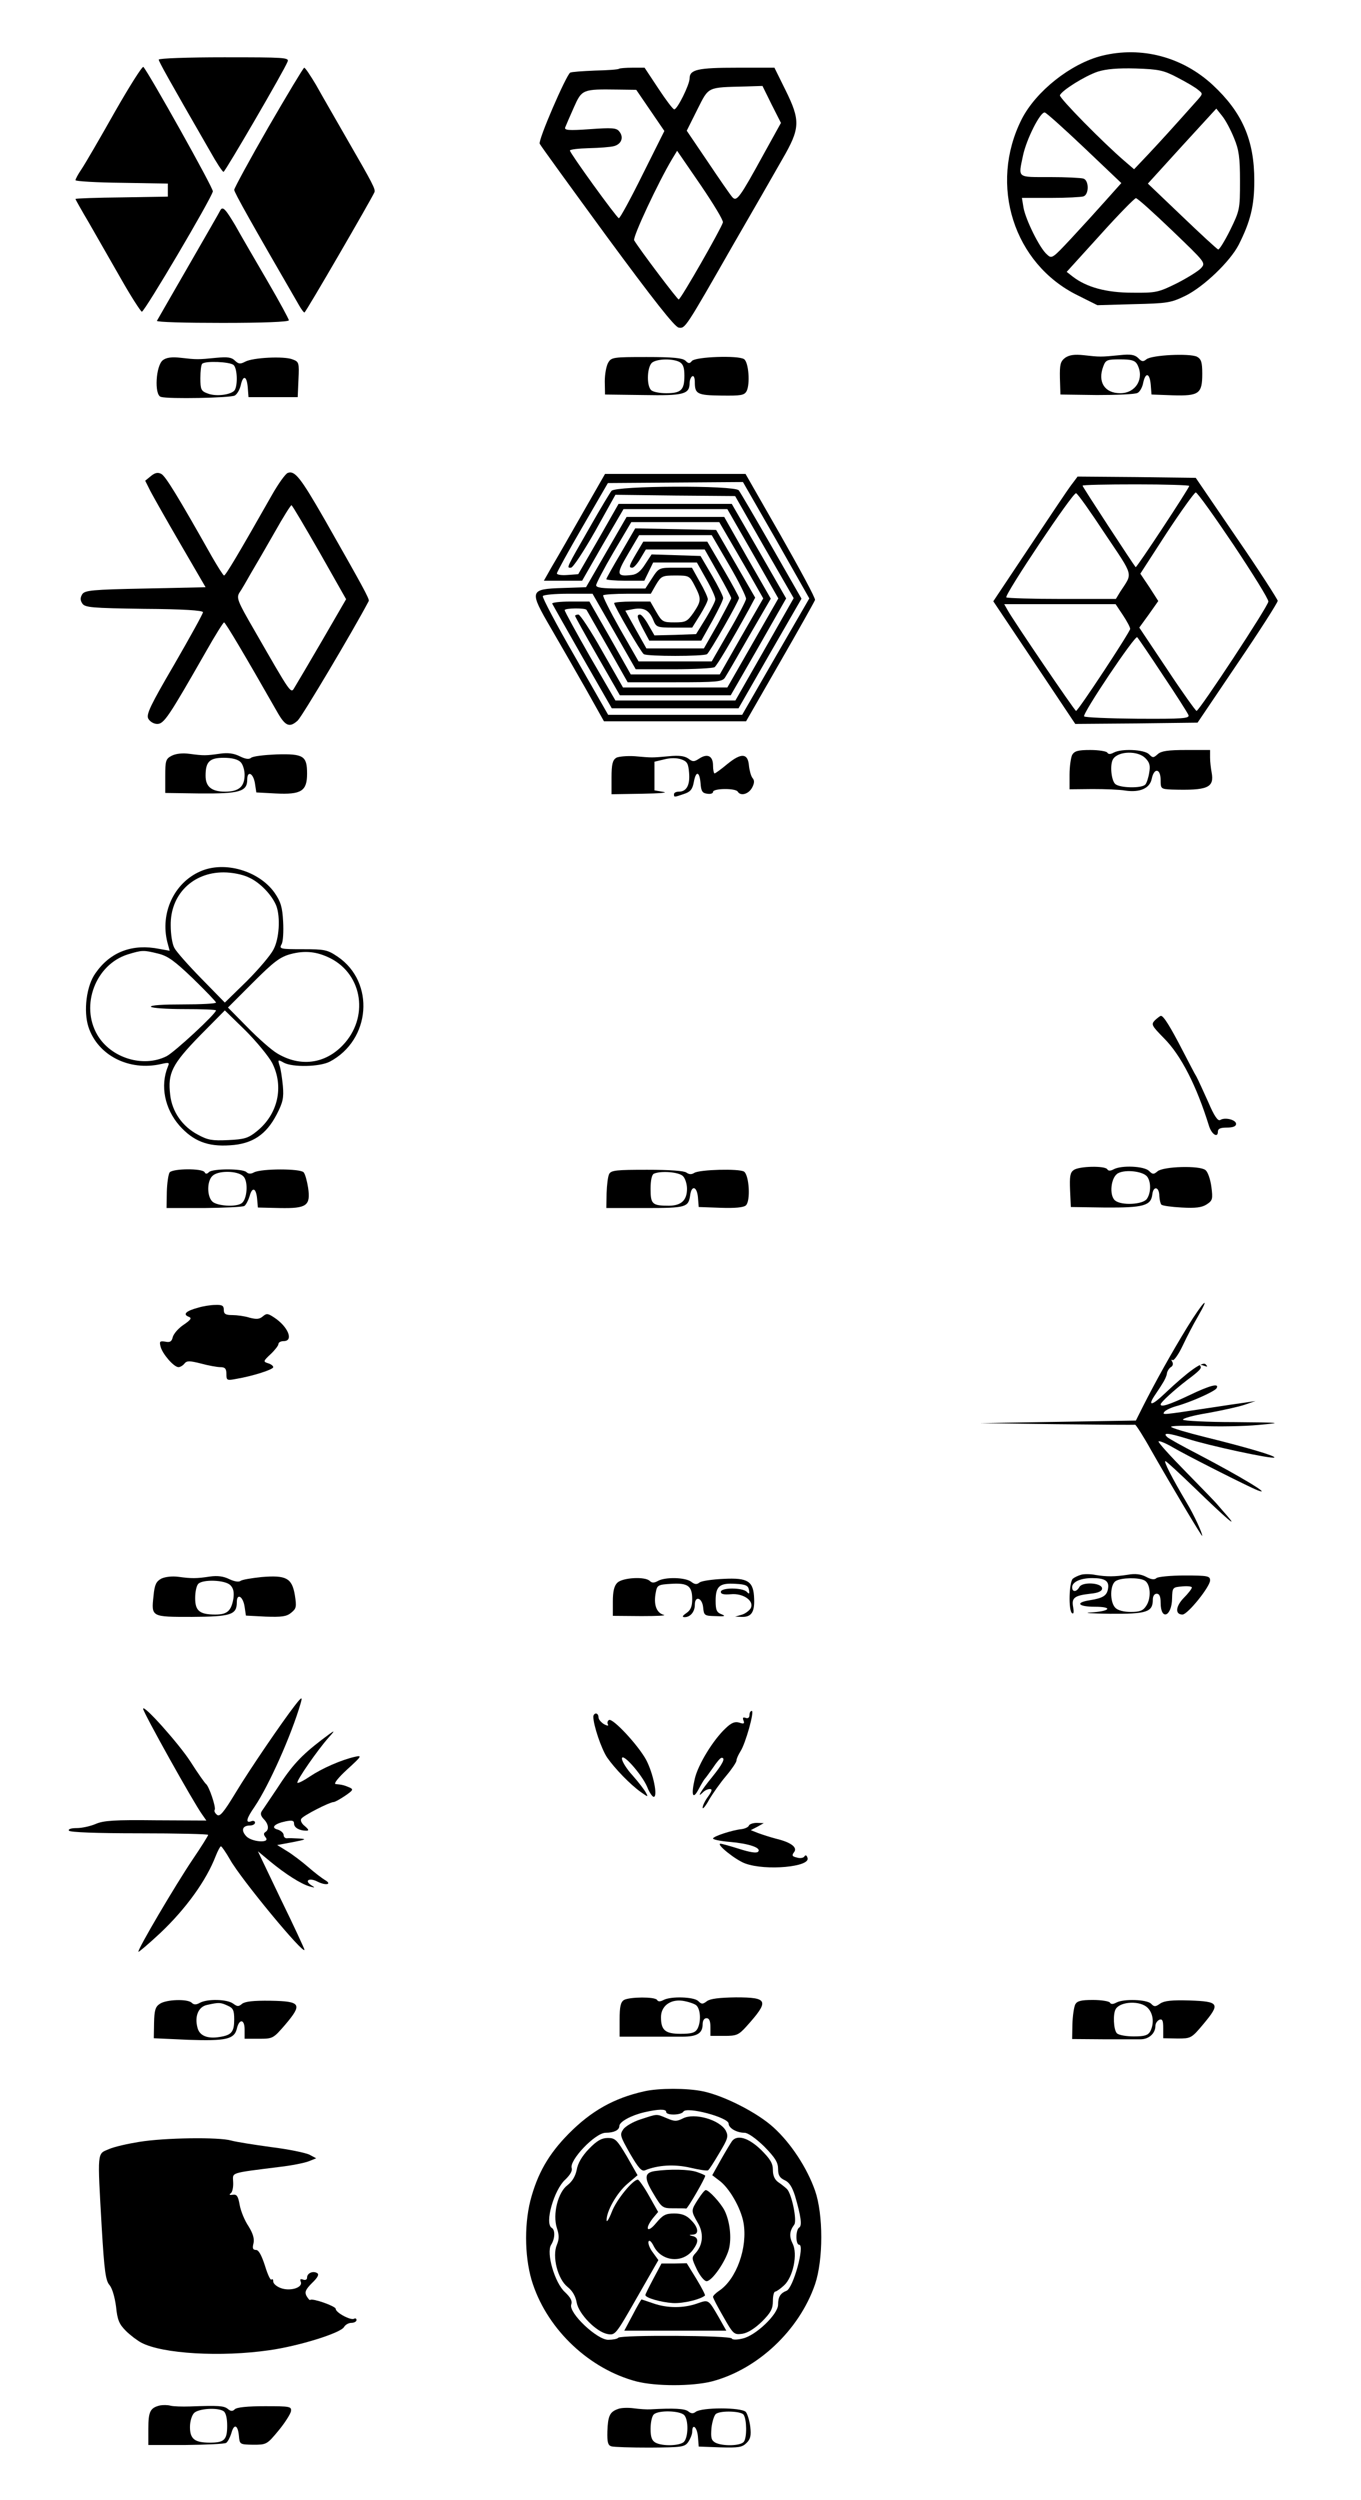 <?xml version="1.0" standalone="no"?>
<!DOCTYPE svg PUBLIC "-//W3C//DTD SVG 20010904//EN"
 "http://www.w3.org/TR/2001/REC-SVG-20010904/DTD/svg10.dtd">
<svg version="1.0" xmlns="http://www.w3.org/2000/svg"
 width="523pt" height="960pt" viewBox="0 0 523 960"
 preserveAspectRatio="xMidYMid meet">
<g transform="translate(0,960) scale(0.1,-0.1)"
fill="#000000" stroke="none">
<path d="M4235 9386 c-120 -30 -254 -136 -309 -244 -127 -252 -31 -555 215
-676 l76 -38 139 4 c130 3 143 5 199 32 71 35 172 132 205 196 45 89 60 149
60 246 0 156 -46 262 -160 368 -117 108 -274 149 -425 112z m290 -84 c33 -17
69 -38 79 -47 19 -15 19 -15 -5 -42 -90 -101 -139 -155 -187 -206 l-54 -57
-36 31 c-83 71 -252 243 -249 253 6 18 97 75 146 91 32 10 77 14 146 12 89 -3
107 -7 160 -35z m217 -232 c19 -45 23 -75 23 -166 0 -108 -1 -112 -38 -188
-21 -42 -42 -76 -46 -74 -5 2 -67 59 -139 128 l-131 125 131 144 132 144 23
-29 c13 -16 33 -54 45 -84z m-574 -39 l141 -134 -59 -66 c-32 -36 -92 -102
-133 -146 -73 -78 -75 -80 -94 -62 -28 24 -82 134 -90 180 l-6 37 111 0 c61 0
117 3 126 6 21 8 21 60 0 68 -9 3 -67 6 -130 6 -128 0 -121 -5 -103 82 13 63
67 170 84 166 7 -2 75 -63 153 -137z m336 -316 c129 -124 130 -124 111 -145
-10 -11 -52 -37 -93 -58 -71 -35 -80 -37 -171 -36 -100 0 -176 21 -229 62
l-23 18 128 141 c70 78 133 142 138 142 6 0 68 -56 139 -124z"/>
<path d="M610 9371 c0 -7 36 -72 198 -353 24 -43 47 -78 51 -78 6 0 234 391
246 423 7 16 -9 17 -244 17 -138 0 -251 -4 -251 -9z"/>
<path d="M440 9168 c-57 -101 -114 -199 -127 -218 -13 -19 -23 -38 -23 -42 0
-4 80 -9 178 -10 l177 -3 0 -25 0 -25 -177 -3 c-98 -1 -178 -4 -178 -6 0 -2
23 -43 52 -92 28 -49 83 -145 122 -213 39 -69 76 -126 81 -128 9 -3 266 432
273 462 3 11 -246 455 -267 478 -4 4 -54 -75 -111 -175z"/>
<path d="M1031 9111 c-72 -125 -131 -234 -131 -240 0 -10 70 -134 249 -443 9
-16 18 -28 21 -28 5 0 260 440 269 462 4 12 -5 30 -105 203 -44 77 -98 170
-119 208 -22 37 -42 67 -46 67 -3 0 -65 -103 -138 -229z"/>
<path d="M2379 9336 c-3 -3 -44 -6 -92 -7 -48 -2 -91 -5 -96 -8 -16 -11 -124
-260 -117 -273 3 -7 120 -168 259 -358 176 -239 260 -346 275 -348 25 -4 24
-6 207 314 76 131 162 281 191 332 69 119 71 148 12 267 l-42 85 -144 0 c-150
0 -182 -7 -182 -41 0 -24 -47 -119 -59 -119 -5 0 -32 36 -61 80 l-53 80 -47 0
c-25 0 -49 -2 -51 -4z m586 -137 l36 -71 -67 -121 c-91 -166 -103 -182 -119
-165 -7 7 -49 68 -94 135 l-82 121 40 80 c46 91 36 86 188 90 l63 2 35 -71z
m-466 -23 l54 -79 -84 -168 c-46 -93 -87 -168 -91 -167 -10 4 -188 250 -188
260 0 4 33 8 73 9 39 1 83 4 97 8 29 8 38 35 19 57 -10 13 -29 14 -112 8 -84
-6 -99 -4 -95 7 3 8 18 42 33 76 31 70 33 71 170 69 l70 -1 54 -79z m279 -430
c-5 -21 -162 -296 -170 -296 -5 0 -148 189 -171 227 -7 11 92 222 145 311 l20
33 90 -131 c49 -72 88 -136 86 -144z"/>
<path d="M847 8793 c-2 -5 -57 -100 -122 -213 -65 -113 -120 -208 -122 -212
-2 -5 111 -8 251 -8 156 0 256 4 256 10 0 5 -37 73 -83 152 -46 79 -101 173
-122 211 -38 64 -49 76 -58 60z"/>
<path d="M4093 8226 c-18 -14 -21 -25 -20 -78 l2 -63 140 -2 c77 0 147 3 156
8 9 4 19 22 22 39 9 42 25 38 29 -7 l3 -38 81 -3 c102 -3 114 6 114 83 0 44
-4 56 -20 65 -27 14 -175 7 -195 -10 -12 -10 -18 -9 -31 5 -14 13 -29 16 -73
11 -70 -7 -75 -7 -136 0 -36 4 -56 1 -72 -10z m277 -25 c29 -54 -5 -111 -65
-111 -61 0 -88 44 -65 104 9 24 15 26 64 26 44 0 57 -4 66 -19z"/>
<path d="M626 8217 c-27 -20 -34 -133 -8 -141 29 -9 266 -4 284 5 9 5 19 22
23 39 9 41 23 38 27 -7 l3 -38 95 0 94 0 3 68 c3 64 2 68 -23 77 -32 13 -153
7 -182 -9 -19 -10 -25 -9 -39 4 -13 13 -28 15 -72 11 -70 -7 -75 -7 -136 0
-35 4 -56 1 -69 -9z m272 -19 c14 -14 16 -76 4 -96 -12 -18 -72 -26 -104 -13
-25 9 -28 15 -28 59 0 27 3 52 7 55 11 12 108 8 121 -5z"/>
<path d="M2337 8207 c-7 -12 -13 -44 -13 -72 l1 -50 147 -2 c156 -3 178 3 178
47 0 10 5 22 10 25 6 4 10 -6 10 -22 0 -46 9 -51 102 -52 76 -1 88 1 97 17 14
27 8 112 -10 123 -23 15 -186 9 -200 -7 -9 -11 -13 -11 -25 1 -11 10 -46 14
-149 14 -129 0 -136 -1 -148 -22z m274 3 c14 -8 19 -21 19 -53 0 -55 -13 -67
-70 -67 -25 0 -51 5 -58 12 -19 19 -15 95 6 107 22 14 78 14 103 1z"/>
<path d="M580 7772 l-22 -18 20 -40 c11 -21 63 -113 116 -204 l96 -165 -231
-5 c-207 -4 -233 -7 -243 -22 -8 -13 -8 -23 0 -35 10 -16 35 -18 238 -21 149
-1 226 -6 226 -13 0 -6 -50 -96 -110 -200 -93 -159 -109 -193 -100 -209 6 -11
21 -20 34 -20 26 0 43 25 187 277 35 62 67 113 70 113 5 0 76 -119 206 -347
30 -52 46 -58 77 -30 17 16 213 345 273 459 4 7 -25 59 -170 314 -92 160 -114
188 -141 178 -9 -3 -36 -41 -60 -83 -130 -229 -179 -311 -185 -311 -3 0 -24
33 -47 73 -128 227 -178 309 -194 317 -13 7 -24 5 -40 -8z m648 -293 l102
-180 -91 -157 c-50 -86 -98 -167 -106 -180 -16 -27 -9 -37 -158 222 -62 107
-67 120 -55 140 8 11 28 46 45 76 18 30 59 101 91 157 32 57 61 103 64 103 3
0 51 -82 108 -181z"/>
<path d="M2238 7628 c-48 -84 -101 -177 -118 -205 l-30 -53 73 0 74 0 79 138
80 137 199 0 200 0 98 -171 98 -172 -98 -171 -98 -171 -201 0 -200 0 -80 140
c-43 77 -85 140 -91 140 -7 0 -13 -2 -13 -5 0 -3 39 -73 86 -155 l86 -150 213
0 213 0 107 186 106 186 -104 181 -105 182 -217 0 -218 0 -77 -135 -78 -135
-41 -3 c-23 -2 -41 1 -41 6 0 5 44 85 98 178 l98 169 260 2 259 2 128 -223
127 -224 -129 -223 -129 -224 -257 0 -258 0 -128 224 c-71 123 -126 227 -123
232 3 5 47 9 98 9 l93 0 83 -145 83 -145 146 0 c80 0 151 4 157 8 9 6 66 102
132 222 l24 45 -75 130 -75 130 -155 3 -156 3 -55 -95 c-31 -52 -56 -97 -56
-100 0 -3 33 -6 73 -6 l73 0 17 35 17 35 84 0 84 0 36 -64 c20 -35 36 -70 35
-78 0 -7 -17 -40 -37 -73 l-37 -60 -80 -3 -80 -2 -23 40 c-12 22 -27 40 -32
40 -15 0 -12 -11 12 -57 l23 -43 100 0 100 0 43 77 c23 42 42 81 41 87 0 6
-19 45 -43 86 l-44 75 -94 3 -94 3 -25 -38 c-17 -27 -32 -39 -52 -41 -58 -7
-60 2 -14 80 l43 73 139 0 140 0 67 -115 c37 -63 66 -122 65 -130 -1 -8 -31
-66 -67 -127 l-65 -113 -140 0 -141 0 -71 124 c-39 69 -68 127 -65 130 3 3 45
6 94 6 l89 0 20 35 c20 33 24 35 75 35 52 0 54 -1 74 -40 26 -50 25 -58 -5
-103 -24 -34 -30 -37 -73 -37 -44 0 -48 2 -70 40 l-23 40 -69 0 c-39 0 -70 -3
-70 -6 0 -11 103 -189 114 -196 13 -9 229 -9 243 0 11 8 123 204 123 216 0 4
-27 54 -61 112 l-61 104 -123 0 -123 0 -26 -44 c-29 -49 -31 -56 -16 -56 6 0
20 16 31 35 l21 35 113 0 113 0 51 -90 c28 -49 51 -93 51 -97 0 -3 -24 -48
-52 -100 l-53 -93 -111 0 -110 0 -41 73 -40 72 31 6 c41 7 60 -4 76 -41 12
-29 14 -30 81 -30 l69 0 30 48 c16 26 30 53 30 61 0 7 -14 38 -31 67 l-30 54
-63 0 c-63 0 -64 0 -90 -40 l-26 -40 -95 0 c-70 0 -95 3 -94 13 0 6 30 64 67
127 l68 115 169 0 169 0 64 -110 c35 -60 73 -126 84 -146 l21 -37 -84 -146
-83 -146 -171 0 -171 0 -79 140 -80 140 -73 0 c-41 0 -72 -4 -70 -8 2 -4 54
-96 116 -205 l113 -197 244 0 243 0 121 211 121 210 -115 201 c-63 110 -120
207 -126 215 -17 20 -472 18 -489 -2 -6 -7 -42 -67 -79 -132 -98 -171 -94
-163 -77 -163 8 0 48 61 93 140 l78 140 230 -3 230 -2 112 -196 113 -196 -112
-197 -112 -196 -231 0 -230 0 -98 169 c-53 93 -97 173 -97 178 0 8 79 9 84 1
1 -2 37 -65 80 -140 l78 -138 182 0 c162 0 182 2 192 18 6 9 48 81 93 160 l83
143 -90 157 -89 157 -188 0 -187 0 -78 -135 -78 -135 -89 -3 c-129 -4 -130
-10 -46 -154 36 -62 97 -168 135 -235 l69 -123 273 0 273 0 131 228 c72 125
132 232 134 238 2 7 -58 118 -132 248 l-135 236 -270 0 -270 0 -87 -152z"/>
<path d="M4117 7738 c-14 -18 -86 -126 -162 -240 l-138 -207 158 -236 157
-235 235 2 235 3 154 228 c85 125 154 233 154 240 -1 6 -71 116 -158 242
l-157 230 -227 3 -227 2 -24 -32z m453 -4 c0 -8 -202 -315 -206 -312 -8 9
-204 308 -204 313 0 3 92 5 205 5 113 0 205 -3 205 -6z m-323 -185 c112 -167
106 -147 58 -221 l-17 -28 -207 0 c-114 0 -210 3 -214 6 -8 9 256 404 268 400
6 -1 56 -72 112 -157z m493 -41 c74 -111 135 -209 134 -218 0 -17 -265 -419
-276 -420 -3 0 -55 72 -113 160 l-107 160 37 51 36 51 -34 53 -35 52 101 156
c56 85 107 156 112 156 6 0 71 -91 145 -201z m-425 -270 c16 -24 28 -47 28
-53 0 -11 -200 -315 -208 -315 -5 0 -239 344 -263 387 l-13 23 214 0 214 0 28
-42z m154 -231 c51 -76 95 -145 98 -153 5 -13 -22 -15 -196 -14 -110 1 -203 5
-205 9 -7 11 196 313 204 304 4 -4 49 -70 99 -146z"/>
<path d="M4120 6701 c-5 -11 -10 -45 -10 -76 l0 -56 88 1 c48 0 105 -2 127 -6
56 -8 94 9 101 46 9 43 34 39 34 -5 0 -34 1 -35 43 -37 138 -4 164 7 153 66
-3 16 -6 41 -6 57 l0 29 -92 0 c-70 0 -96 -4 -109 -16 -17 -15 -19 -15 -34 0
-19 18 -105 22 -135 6 -13 -7 -21 -7 -25 0 -3 5 -33 10 -65 10 -48 0 -61 -4
-70 -19z m281 -12 c17 -17 20 -29 15 -57 -3 -19 -10 -40 -15 -45 -15 -15 -97
-13 -115 2 -16 14 -22 77 -8 97 20 30 94 32 123 3z"/>
<path d="M660 6698 c-23 -12 -25 -19 -25 -78 l0 -65 135 -2 c150 -1 180 7 180
53 0 37 24 25 30 -16 l5 -33 74 -4 c99 -5 121 9 121 76 0 68 -13 77 -118 74
-47 -2 -90 -7 -97 -13 -8 -7 -22 -5 -44 6 -22 11 -45 14 -74 10 -56 -8 -64 -8
-117 -1 -29 4 -54 1 -70 -7z m264 -24 c9 -8 16 -31 16 -49 0 -46 -22 -65 -75
-65 -52 0 -75 19 -75 61 0 54 15 69 70 69 31 0 54 -6 64 -16z"/>
<path d="M2368 6690 c-14 -9 -18 -25 -18 -76 l0 -64 118 2 c64 1 101 4 82 7
l-35 6 0 55 0 55 38 9 c23 6 48 6 65 0 23 -8 27 -16 30 -52 4 -47 -10 -72 -39
-72 -11 0 -19 -4 -19 -10 0 -12 0 -12 38 1 25 8 33 18 38 45 8 45 22 43 26 -3
2 -31 7 -39 26 -41 12 -2 22 1 22 7 0 14 87 15 95 1 11 -18 41 -10 55 15 9 17
10 28 2 37 -6 7 -12 29 -14 48 -4 48 -29 50 -83 6 -24 -20 -46 -36 -49 -36 -3
0 -6 14 -6 30 0 37 -21 48 -53 27 -20 -13 -25 -13 -42 0 -14 10 -36 13 -75 9
-67 -6 -62 -6 -130 0 -30 2 -63 -1 -72 -6z"/>
<path d="M770 6254 c-101 -44 -155 -160 -127 -272 l9 -33 -39 7 c-104 21 -189
-11 -246 -93 -35 -48 -47 -146 -27 -207 36 -109 156 -170 279 -142 31 7 33 6
26 -10 -30 -74 -12 -162 45 -227 53 -59 108 -81 194 -75 86 5 139 41 179 118
24 46 28 64 24 110 -3 30 -8 66 -13 79 -7 22 -6 23 17 10 34 -18 137 -16 176
4 158 83 175 305 31 403 -40 27 -50 29 -135 29 -86 0 -91 1 -81 19 6 10 8 49
6 87 -3 56 -9 76 -33 111 -60 84 -192 123 -285 82z m185 -23 c44 -19 91 -69
107 -110 16 -44 11 -126 -11 -167 -11 -22 -57 -76 -103 -122 l-84 -82 -90 92
c-50 51 -97 104 -104 118 -8 14 -14 52 -14 86 -2 118 84 204 203 204 33 0 73
-8 96 -19z m-347 -293 c37 -9 63 -28 134 -96 48 -47 88 -88 88 -92 0 -4 -57
-7 -127 -7 -76 0 -126 -3 -123 -9 3 -5 60 -9 128 -9 67 0 122 -2 122 -5 0 -13
-159 -160 -190 -176 -90 -45 -214 -7 -266 82 -66 113 -7 270 117 309 56 17 60
17 117 3z m662 -18 c125 -64 148 -229 47 -334 -69 -72 -164 -84 -252 -31 -22
13 -73 58 -114 100 l-75 76 96 96 c80 80 104 98 144 109 56 15 102 10 154 -16z
m-224 -402 c46 -91 22 -197 -59 -262 -33 -27 -48 -31 -110 -34 -61 -3 -79 0
-117 21 -59 31 -99 88 -106 153 -10 83 7 117 114 227 l96 97 79 -77 c43 -43
89 -99 103 -125z"/>
<path d="M4438 5682 c-15 -16 -13 -20 35 -69 65 -65 125 -182 173 -337 10 -32
34 -47 34 -22 0 12 10 16 35 16 23 0 35 5 35 14 0 16 -43 27 -61 15 -9 -5 -23
15 -46 69 -19 42 -39 86 -45 97 -7 11 -30 56 -53 100 -47 91 -74 135 -84 134
-3 0 -13 -8 -23 -17z"/>
<path d="M4126 5107 c-14 -10 -16 -25 -14 -77 l3 -65 131 -2 c148 -1 177 7
182 50 4 35 27 30 27 -6 1 -14 4 -29 8 -33 4 -4 39 -9 78 -11 54 -3 77 0 96
12 23 15 24 21 18 68 -4 29 -14 58 -23 64 -22 18 -162 14 -184 -5 -15 -13 -19
-12 -33 2 -19 18 -105 22 -135 6 -13 -7 -21 -7 -25 0 -9 14 -108 12 -129 -3z
m282 -25 c16 -21 15 -63 -1 -86 -16 -22 -98 -26 -122 -6 -24 20 -16 91 12 105
29 15 95 7 111 -13z"/>
<path d="M652 5098 c-5 -7 -10 -41 -11 -75 l-1 -62 144 0 c78 1 148 4 155 8 6
4 15 21 20 37 10 38 25 33 29 -9 l3 -34 84 -2 c104 -2 119 9 109 78 -4 25 -11
52 -17 59 -12 15 -161 15 -191 0 -12 -7 -22 -6 -29 1 -14 14 -130 14 -144 0
-8 -8 -13 -8 -17 0 -10 15 -121 14 -134 -1z m283 -15 c20 -19 15 -90 -7 -104
-22 -15 -95 -10 -112 7 -21 20 -21 78 0 98 21 22 97 21 119 -1z"/>
<path d="M2341 5092 c-5 -9 -9 -43 -10 -74 l-1 -57 149 0 c158 0 166 3 173 48
5 41 26 36 30 -6 l3 -38 83 -3 c55 -2 89 1 98 9 19 16 13 117 -7 130 -19 12
-170 8 -191 -5 -11 -7 -20 -6 -30 1 -8 7 -65 11 -151 11 -118 0 -138 -2 -146
-16z m283 -8 c9 -8 16 -31 16 -49 0 -44 -22 -65 -70 -65 -64 0 -70 6 -70 65 0
33 5 55 13 58 28 12 96 6 111 -9z"/>
<path d="M4562 4503 c-58 -95 -119 -203 -172 -308 l-25 -50 -300 -5 -300 -5
295 -4 c162 -2 298 -3 302 -2 3 0 31 -43 61 -97 77 -135 197 -337 197 -330 0
12 -32 81 -59 126 -57 96 -92 164 -82 161 5 -2 56 -49 113 -104 122 -118 169
-158 123 -105 -16 18 -34 39 -40 46 -5 6 -59 62 -119 123 -60 61 -107 113
-104 116 3 3 28 -7 55 -23 49 -29 292 -152 326 -165 60 -23 -62 51 -228 138
-60 31 -114 61 -119 66 -21 19 3 17 77 -6 84 -27 327 -79 334 -72 6 6 -106 39
-264 78 -73 18 -133 36 -133 40 0 4 53 5 118 3 64 -3 162 -1 217 4 97 9 94 9
-92 11 -105 0 -194 5 -197 9 -3 5 40 17 96 26 55 10 119 24 142 32 l41 14 -40
-6 c-22 -3 -83 -12 -135 -20 -186 -28 -184 -28 -176 -16 4 6 24 16 45 22 53
14 148 56 156 69 12 21 -26 11 -103 -26 -78 -37 -112 -48 -112 -36 0 8 52 55
100 92 51 38 60 48 52 56 -4 5 2 5 13 1 16 -6 17 -5 8 5 -12 12 -66 -26 -158
-113 -47 -45 -65 -49 -40 -10 10 15 25 37 32 49 8 12 16 29 17 38 1 9 8 20 15
25 8 4 10 13 6 20 -5 8 -4 11 1 7 5 -3 23 22 39 56 16 34 42 84 58 111 52 90
20 58 -41 -41z"/>
<path d="M760 4578 c-45 -12 -58 -25 -36 -34 14 -5 11 -11 -18 -31 -20 -13
-38 -34 -42 -47 -4 -18 -11 -22 -29 -18 -21 3 -23 1 -18 -19 7 -28 51 -79 69
-79 6 0 17 6 23 14 9 11 19 11 63 0 29 -8 63 -14 75 -14 18 0 23 -6 23 -26 0
-25 2 -26 38 -19 65 11 142 36 142 45 0 5 -9 12 -20 15 -19 6 -19 8 10 35 16
15 30 33 30 39 0 6 9 11 20 11 40 0 17 56 -37 91 -24 16 -29 16 -43 4 -13 -11
-24 -12 -51 -5 -18 6 -49 10 -66 10 -26 0 -33 4 -33 20 0 16 -6 20 -32 19 -18
0 -49 -5 -68 -11z"/>
<path d="M4155 3553 c-11 -3 -26 -10 -32 -15 -15 -12 -18 -124 -3 -133 6 -4 7
5 4 23 -7 36 4 45 66 52 31 3 45 10 45 20 0 22 -75 27 -87 6 -11 -20 -28 -21
-28 -1 0 20 32 35 77 35 49 0 66 -11 61 -40 -4 -27 -19 -37 -70 -45 -58 -9
-45 -25 19 -25 73 0 59 -18 -17 -22 -30 -2 4 -4 75 -5 141 -1 165 6 165 54 0
14 6 23 15 23 10 0 15 -10 15 -34 0 -71 43 -54 44 16 1 42 2 43 39 46 20 2 37
0 37 -4 0 -5 -14 -23 -31 -40 -32 -33 -34 -64 -5 -64 20 0 106 107 106 131 0
17 -8 19 -98 19 -54 0 -103 -5 -108 -10 -7 -7 -20 -6 -40 5 -19 10 -42 13 -69
8 -52 -8 -82 -8 -125 -1 -19 4 -44 4 -55 1z m243 -22 c23 -12 27 -67 7 -97
-12 -19 -24 -24 -60 -24 -26 0 -50 6 -59 16 -22 22 -21 90 2 103 21 13 88 14
110 2z"/>
<path d="M620 3538 c-20 -11 -26 -23 -30 -66 -9 -82 -9 -81 148 -81 149 1 172
8 172 56 0 37 24 23 30 -17 l5 -34 76 -4 c61 -2 80 0 98 15 20 16 21 23 14 68
-11 65 -33 77 -128 69 -38 -4 -75 -10 -81 -15 -7 -5 -24 -2 -43 7 -22 11 -45
14 -74 10 -52 -8 -71 -8 -122 -1 -24 3 -50 0 -65 -7z m265 -25 c12 -12 15 -26
12 -51 -8 -48 -24 -62 -69 -62 -61 0 -78 14 -78 63 0 24 5 48 12 55 18 18 103
15 123 -5z"/>
<path d="M2372 3522 c-12 -12 -17 -33 -17 -72 l0 -55 110 -1 c61 0 99 2 85 5
-28 8 -39 40 -30 86 5 28 9 30 59 33 64 4 81 -8 81 -59 0 -28 -6 -42 -22 -53
-16 -11 -18 -16 -7 -16 22 0 39 21 39 47 0 37 28 28 32 -9 3 -32 5 -33 48 -34
35 -2 40 0 23 7 -19 7 -23 16 -23 52 0 56 15 69 77 65 39 -2 48 -7 51 -23 3
-16 1 -18 -9 -7 -18 16 -99 16 -99 -1 0 -9 12 -11 38 -9 49 5 93 -27 76 -55
-6 -9 -22 -21 -35 -24 l-24 -7 26 -1 c36 -1 49 18 47 69 -2 68 -23 82 -118 77
-43 -2 -85 -8 -92 -14 -10 -8 -18 -8 -32 3 -23 17 -99 19 -128 3 -14 -8 -23
-8 -31 0 -18 18 -105 13 -125 -7z"/>
<path d="M1134 3052 c-49 -63 -176 -249 -229 -337 -46 -76 -61 -93 -71 -84 -8
6 -12 15 -9 19 6 9 -22 92 -34 100 -4 3 -31 41 -59 85 -43 67 -182 223 -182
203 0 -13 194 -361 227 -406 l16 -23 -194 1 c-159 2 -201 -1 -231 -14 -21 -9
-54 -16 -73 -16 -22 0 -34 -4 -30 -10 4 -6 105 -10 271 -10 145 0 264 -3 264
-6 0 -3 -26 -45 -58 -92 -67 -99 -216 -352 -210 -357 1 -2 40 31 85 73 98 93
176 201 212 295 8 20 17 37 20 37 3 0 19 -23 35 -51 42 -75 286 -370 286 -346
0 3 -40 90 -90 192 l-89 186 47 -39 c58 -48 119 -87 152 -96 21 -6 22 -5 7 4
-30 19 -8 31 24 14 32 -16 57 -10 27 7 -10 6 -38 27 -62 48 -24 21 -61 49 -82
62 l-39 24 60 11 c51 10 55 12 25 14 -19 1 -41 2 -47 1 -7 -1 -13 5 -13 12 0
8 -10 17 -22 21 -29 7 -14 23 30 32 25 5 32 3 32 -9 0 -15 20 -27 47 -27 11 0
10 4 -6 18 -12 9 -18 22 -13 28 7 12 109 64 124 64 5 0 25 11 44 24 31 21 33
25 17 32 -19 8 -28 11 -53 13 -9 1 9 24 45 57 55 50 57 54 30 48 -54 -12 -128
-45 -173 -75 -25 -17 -47 -28 -49 -25 -6 6 78 127 121 175 28 31 25 30 -29
-11 -78 -60 -113 -97 -171 -187 -27 -40 -53 -79 -58 -86 -6 -9 -4 -18 7 -30
19 -19 22 -41 7 -50 -8 -5 -7 -11 1 -21 19 -23 -54 -18 -75 5 -21 23 -14 41
15 41 10 0 19 5 19 11 0 6 -7 9 -15 5 -23 -8 -18 11 14 57 54 80 140 272 176
395 8 28 5 27 -21 -6z"/>
<path d="M2880 3014 c0 -10 -6 -14 -14 -11 -11 4 -13 1 -9 -10 5 -12 1 -14
-16 -8 -17 5 -30 0 -53 -22 -47 -44 -105 -138 -118 -193 -15 -64 -8 -84 15
-40 10 19 21 37 24 40 3 3 17 22 31 42 14 21 28 38 33 38 16 0 5 -23 -38 -76
-41 -50 -61 -84 -33 -56 7 7 18 12 26 12 10 0 8 -8 -7 -29 -12 -16 -21 -35
-21 -43 0 -7 12 7 25 31 14 24 43 65 65 91 22 26 40 53 40 59 0 7 7 22 15 35
20 30 55 156 44 156 -5 0 -9 -7 -9 -16z"/>
<path d="M2280 3008 c0 -33 31 -124 53 -157 30 -43 89 -104 130 -133 27 -19
29 -20 19 -2 -5 10 -28 40 -51 66 -23 25 -41 54 -41 65 0 25 76 -60 97 -109 8
-21 20 -38 25 -38 17 0 -2 91 -29 142 -31 57 -129 162 -143 153 -6 -4 -7 -11
-4 -17 4 -6 -2 -6 -15 1 -11 7 -21 18 -21 26 0 8 -4 15 -10 15 -5 0 -10 -6
-10 -12z"/>
<path d="M2878 2590 c-2 -6 -14 -12 -28 -14 -38 -4 -110 -28 -110 -36 0 -4 28
-10 63 -13 74 -6 125 -23 110 -38 -6 -6 -31 -2 -72 11 -35 11 -67 20 -72 20
-20 0 58 -63 95 -76 79 -29 253 -13 239 22 -3 10 -8 12 -12 5 -4 -6 -17 -8
-29 -4 -18 4 -20 8 -11 20 15 18 -10 38 -68 52 -23 6 -54 16 -70 22 l-28 11
25 13 25 14 -27 1 c-14 0 -28 -5 -30 -10z"/>
<path d="M2398 1920 c-13 -8 -17 -25 -17 -76 l0 -65 97 0 c53 0 119 0 145 0
55 0 77 13 77 47 0 15 6 24 15 24 10 0 15 -10 15 -34 l0 -34 53 0 c47 0 55 3
85 36 89 99 85 112 -40 112 -64 -1 -99 -5 -112 -15 -16 -12 -20 -12 -33 1 -17
16 -104 19 -133 4 -13 -7 -21 -7 -25 0 -8 13 -105 12 -127 0z m277 -20 c17
-14 20 -63 5 -91 -9 -15 -22 -19 -65 -19 -59 0 -75 14 -75 64 0 42 35 69 82
63 21 -3 45 -11 53 -17z"/>
<path d="M614 1905 c-17 -11 -21 -25 -22 -73 l-1 -59 132 -6 c145 -5 177 2
187 42 9 40 30 38 30 -2 l0 -36 55 0 c54 0 55 1 101 54 67 79 61 90 -56 92
-67 1 -99 -3 -110 -12 -13 -11 -18 -11 -34 1 -23 17 -99 19 -128 3 -14 -8 -23
-8 -31 0 -16 16 -99 13 -123 -4z m261 -7 c21 -9 25 -18 25 -53 0 -47 -10 -60
-55 -67 -47 -8 -78 4 -86 35 -12 44 3 81 37 88 45 10 51 10 79 -3z"/>
<path d="M4132 1903 c-5 -10 -10 -44 -11 -76 l-1 -57 118 -1 c64 0 130 0 147
0 31 1 55 23 55 52 0 9 7 19 15 23 12 4 15 -3 15 -33 l0 -38 54 -1 c52 0 54 0
100 55 66 79 62 87 -52 91 -69 2 -98 -1 -114 -12 -18 -13 -23 -13 -35 0 -17
16 -105 19 -133 4 -13 -7 -21 -7 -25 0 -3 5 -33 10 -65 10 -46 0 -61 -4 -68
-17z m278 -13 c22 -22 26 -60 10 -91 -9 -15 -22 -19 -63 -19 -29 0 -58 5 -65
12 -13 13 -16 76 -4 94 19 29 94 32 122 4z"/>
<path d="M2475 1569 c-116 -26 -203 -75 -290 -163 -77 -78 -120 -153 -147
-257 -25 -100 -21 -231 10 -321 60 -178 219 -326 398 -373 75 -19 213 -19 289
0 176 46 336 196 397 373 32 95 32 268 0 360 -31 88 -93 182 -159 242 -62 57
-190 122 -271 139 -62 13 -170 13 -227 0z m85 -79 c0 -14 57 -13 66 1 12 21
174 -22 174 -46 0 -17 31 -35 61 -35 13 0 43 -21 76 -53 42 -43 53 -61 53 -86
0 -24 6 -34 25 -43 18 -8 29 -26 40 -60 23 -79 28 -115 16 -122 -14 -9 -14
-66 0 -66 23 0 -23 -168 -49 -177 -23 -9 -32 -23 -32 -53 0 -37 -86 -119 -136
-130 -24 -6 -40 -5 -42 0 -4 12 -425 14 -436 3 -4 -5 -22 -8 -39 -8 -43 0
-152 103 -142 135 5 14 -2 27 -24 48 -39 35 -73 151 -53 182 15 24 16 57 2 65
-28 17 9 146 52 185 19 18 28 34 25 44 -11 29 89 135 130 136 32 0 53 10 53
26 0 16 45 41 97 53 53 12 83 13 83 1z"/>
<path d="M2463 1462 c-29 -9 -60 -27 -68 -39 -14 -20 -12 -26 26 -93 32 -55
45 -70 58 -64 49 20 112 24 173 10 34 -8 65 -13 69 -10 4 2 23 32 43 66 33 55
36 64 25 86 -23 42 -121 70 -165 47 -24 -12 -32 -12 -62 1 -41 17 -34 17 -99
-4z"/>
<path d="M2263 1348 c-27 -28 -43 -56 -47 -81 -5 -24 -17 -44 -35 -58 -37 -27
-58 -112 -41 -165 9 -27 9 -42 0 -64 -19 -45 3 -132 41 -162 19 -15 31 -36 35
-60 8 -44 75 -113 119 -121 29 -5 31 -3 112 139 l83 145 -21 29 c-12 15 -19
34 -17 42 3 8 11 1 21 -19 31 -59 113 -65 151 -11 21 29 20 45 -1 51 -17 4
-17 5 0 6 24 1 21 28 -8 56 -17 18 -35 25 -64 25 -34 0 -44 -6 -70 -37 -34
-41 -45 -23 -12 19 l20 24 -35 62 c-19 34 -39 62 -43 62 -19 0 -83 -78 -100
-124 -11 -28 -20 -42 -20 -32 -1 34 39 105 80 140 l39 33 -41 72 c-38 64 -45
71 -73 71 -24 0 -42 -10 -73 -42z"/>
<path d="M2813 1378 c-5 -7 -25 -40 -43 -72 l-33 -59 25 -19 c40 -28 85 -107
95 -163 17 -95 -27 -218 -94 -262 -13 -9 -23 -19 -23 -23 0 -5 18 -39 40 -77
38 -67 41 -69 72 -65 21 3 48 20 76 47 34 34 42 49 42 79 0 20 4 36 9 36 4 0
20 11 34 24 35 32 53 121 33 160 -14 28 -12 49 6 73 12 15 -10 120 -28 137 -6
6 -21 18 -33 26 -14 10 -21 25 -21 47 0 26 -10 42 -46 78 -48 46 -91 59 -111
33z"/>
<path d="M2517 1263 c-41 -6 -43 -26 -6 -87 32 -54 35 -56 76 -56 24 0 46 0
50 -1 5 -1 73 116 73 126 0 2 -14 8 -31 14 -31 11 -105 12 -162 4z"/>
<path d="M2683 1155 c-28 -43 -28 -45 -2 -90 24 -40 21 -85 -8 -117 -16 -17
-15 -21 5 -63 12 -25 29 -45 37 -45 21 0 73 75 86 123 11 43 4 107 -17 149
-15 29 -60 78 -72 78 -4 0 -17 -16 -29 -35z"/>
<path d="M2511 850 c-17 -32 -31 -60 -31 -63 0 -11 60 -28 106 -31 40 -2 106
14 123 29 2 2 -13 31 -33 64 l-37 60 -48 -1 -49 0 -31 -58z"/>
<path d="M2431 710 l-32 -60 196 0 196 0 -27 48 c-43 74 -40 72 -86 56 -52
-18 -114 -18 -168 1 -23 8 -44 15 -45 15 -1 0 -17 -27 -34 -60z"/>
<path d="M535 1375 c-44 -7 -97 -19 -117 -28 -45 -19 -44 -4 -27 -302 10 -168
15 -203 30 -220 10 -12 20 -45 25 -83 5 -51 12 -67 38 -93 17 -17 44 -37 59
-45 81 -43 307 -56 492 -29 114 16 274 66 287 89 5 9 18 16 28 16 11 0 20 5
20 11 0 5 -4 8 -9 5 -12 -8 -71 23 -71 38 0 10 -90 42 -98 34 -2 -2 -8 5 -14
15 -8 15 -4 25 21 50 22 21 28 33 20 38 -16 10 -39 0 -39 -17 0 -8 -6 -11 -15
-8 -11 4 -13 2 -9 -9 8 -22 -42 -37 -78 -23 -16 6 -28 17 -28 25 0 8 -3 11 -7
7 -4 -3 -15 21 -25 54 -13 40 -24 60 -34 60 -12 0 -15 6 -10 25 4 17 -1 37
-19 66 -15 22 -30 59 -34 82 -6 34 -11 41 -26 39 -12 -2 -16 0 -9 5 7 4 11 24
10 43 -1 39 -18 34 179 59 45 5 94 15 110 21 l30 12 -26 14 c-15 7 -81 21
-147 29 -66 9 -135 20 -153 25 -47 14 -257 11 -354 -5z"/>
<path d="M615 363 c-38 -9 -45 -24 -45 -89 l0 -63 143 0 c79 1 149 4 156 8 6
4 15 21 20 37 10 38 25 33 29 -9 3 -34 3 -34 55 -35 51 0 53 1 97 54 25 30 46
64 48 74 3 19 -3 20 -100 20 -66 0 -108 -4 -116 -12 -8 -8 -15 -8 -26 1 -15
13 -37 14 -146 10 -30 -1 -64 0 -75 3 -11 3 -29 3 -40 1z m244 -22 c9 -6 14
-27 14 -56 0 -54 -11 -65 -66 -65 -59 0 -77 14 -77 60 0 22 7 45 16 54 17 17
90 22 113 7z"/>
<path d="M2374 349 c-31 -11 -38 -27 -40 -86 -1 -41 2 -53 15 -57 9 -3 76 -5
148 -5 124 1 134 2 148 22 8 12 15 29 15 39 0 34 19 18 22 -19 l3 -38 82 -3
c71 -2 85 0 102 17 15 15 18 28 14 63 -3 23 -11 49 -17 56 -17 18 -171 18
-193 0 -9 -7 -17 -7 -28 2 -13 11 -56 13 -145 8 -14 -1 -43 1 -65 4 -22 3 -50
2 -61 -3z m256 -24 c16 -19 15 -82 -1 -101 -13 -16 -82 -19 -110 -4 -14 8 -19
21 -19 53 0 24 5 48 12 55 18 18 103 15 118 -3z m227 3 c13 -17 14 -90 1 -105
-13 -16 -82 -17 -109 -3 -16 9 -18 19 -15 57 3 25 11 50 18 54 20 13 94 10
105 -3z"/>
</g>
</svg>
